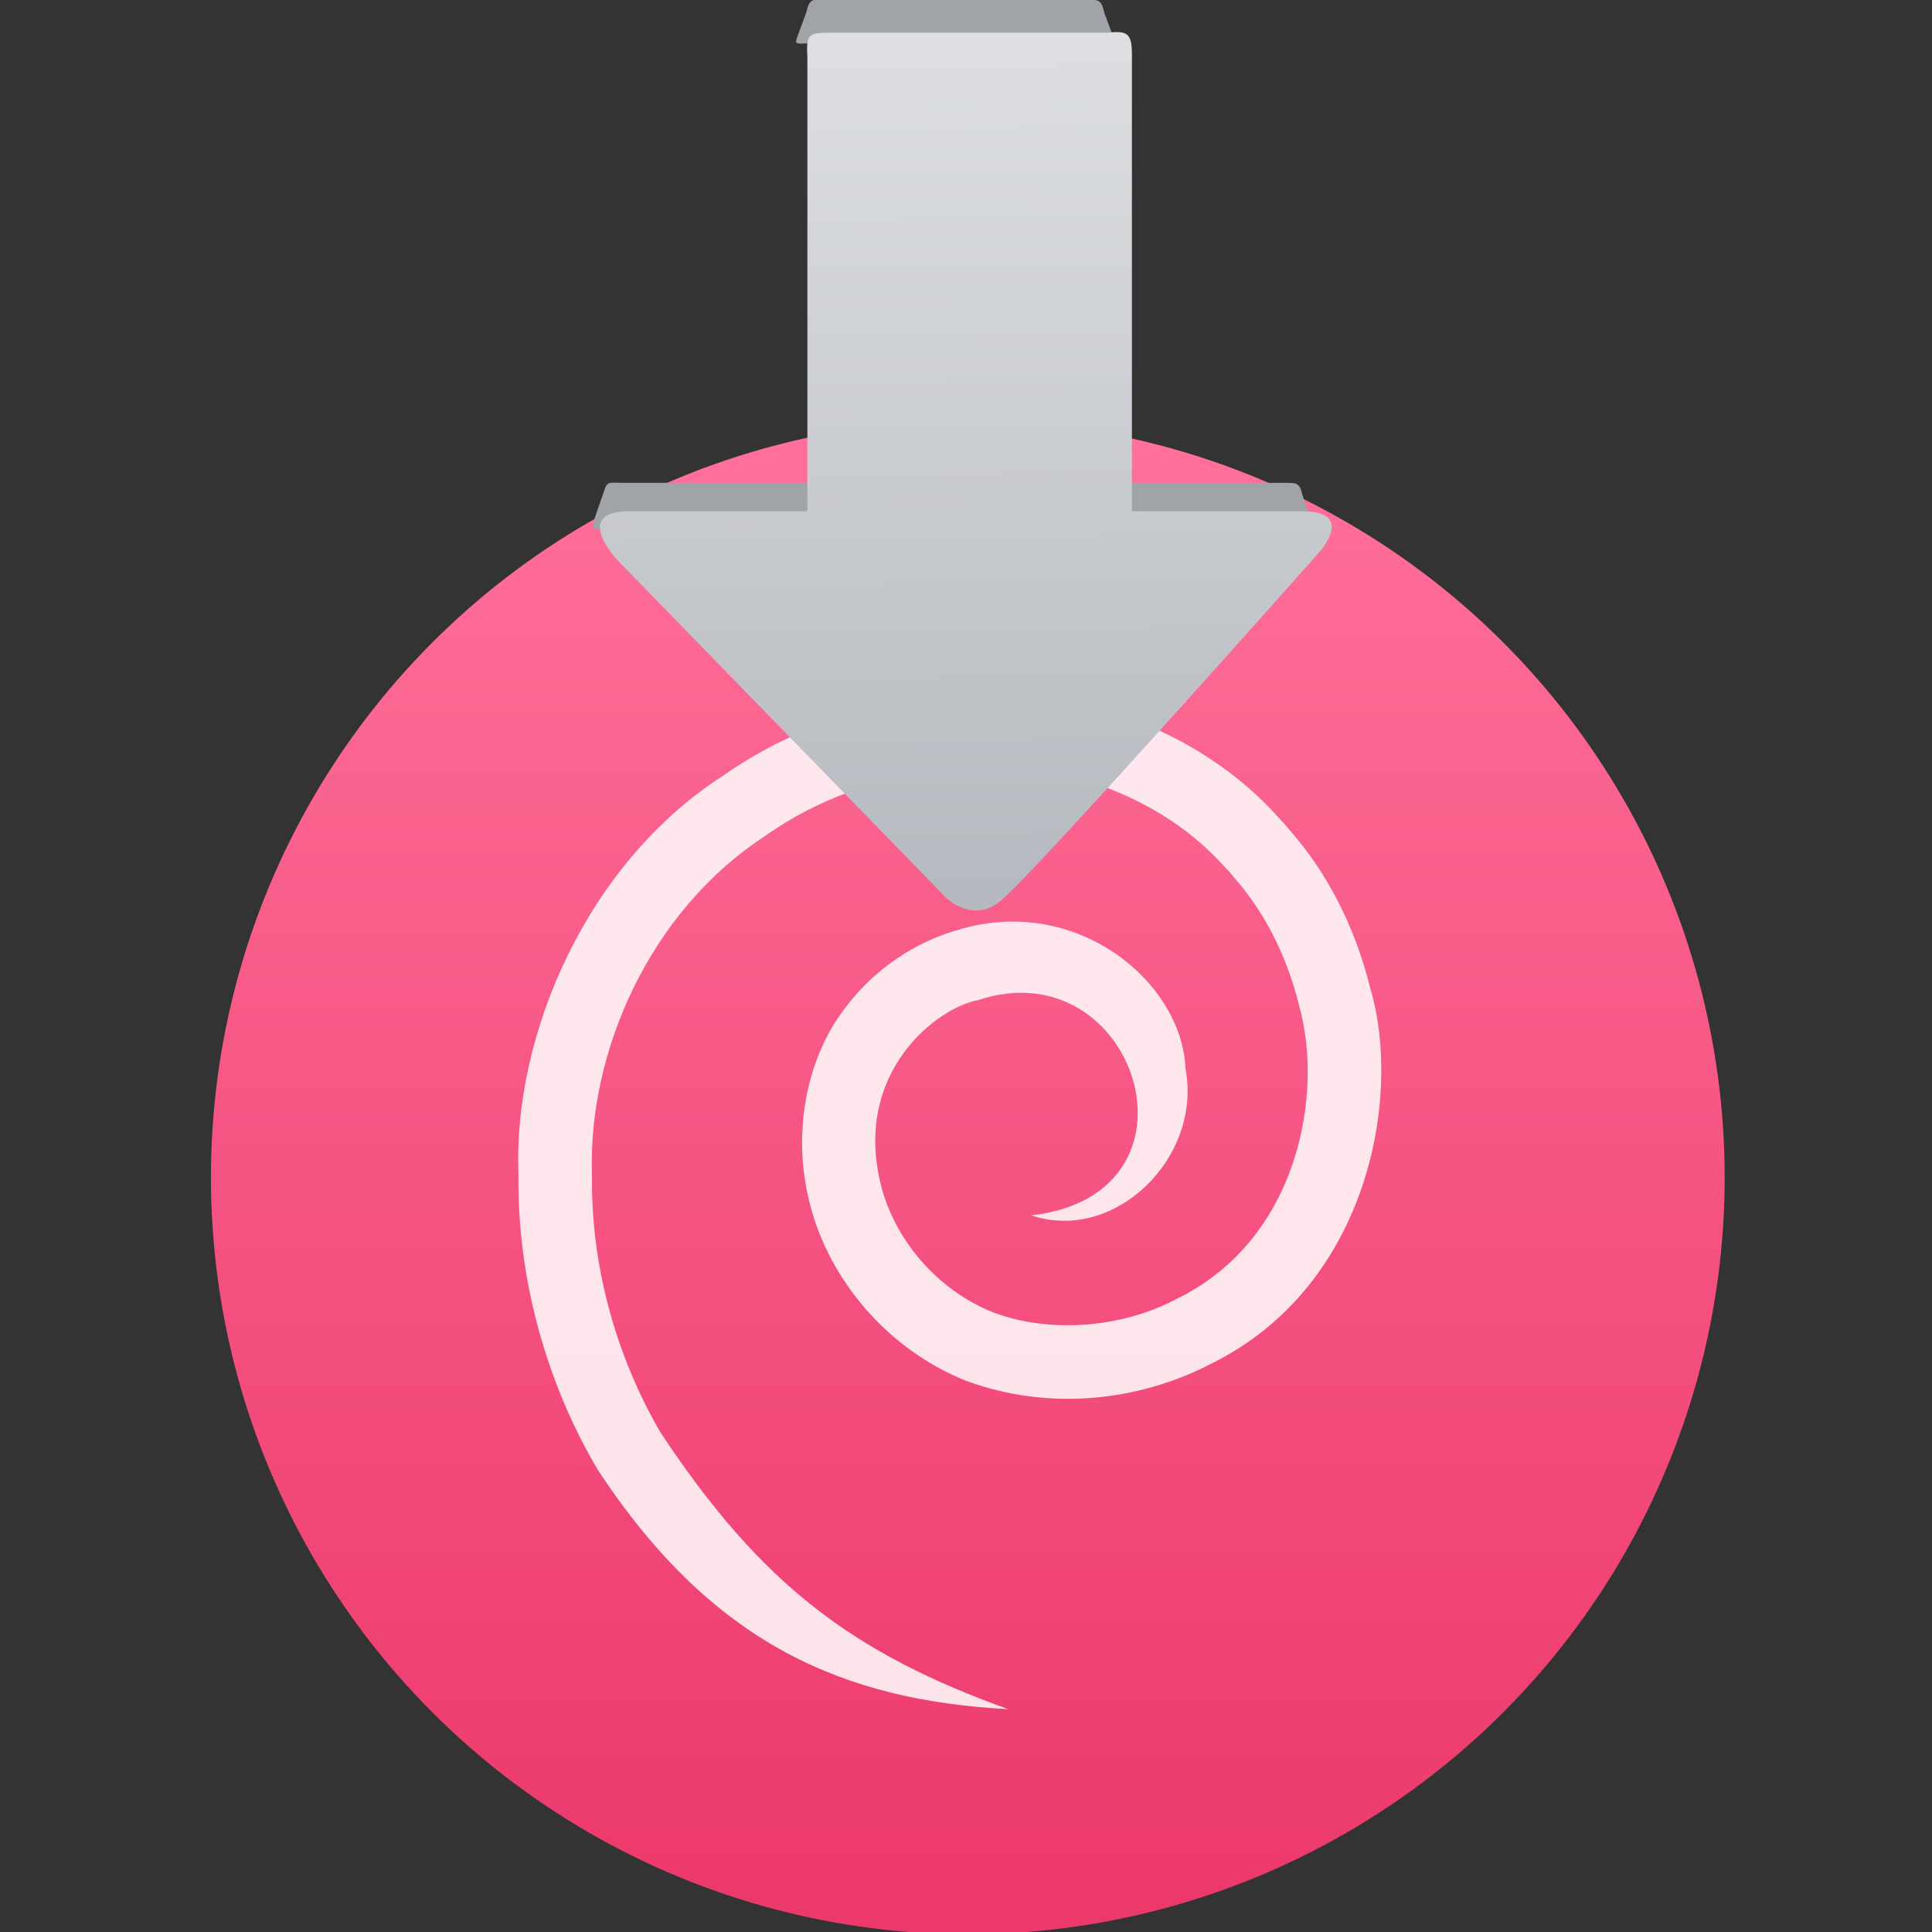<svg height="48" width="48" xmlns="http://www.w3.org/2000/svg" xmlns:xlink="http://www.w3.org/1999/xlink"><rect width="100%" height="100%" fill="#333333" stroke="none"/><linearGradient gradientUnits="userSpaceOnUse" x1="0" x2="47" y1="23.5" y2="23.5"><stop offset="0" stop-color="#a9a3d4"/><stop offset=".47" stop-color="#87baff"/><stop offset="1" stop-color="#89ec85"/></linearGradient><linearGradient id="a" gradientUnits="userSpaceOnUse" x1="209.555" x2="202.583" y1="385.206" y2=".063"><stop offset="0" stop-color="#8645a3"/><stop offset="1" stop-color="#d164ff"/></linearGradient><linearGradient id="b" gradientUnits="userSpaceOnUse" x1="399.994" x2="399.994" y1="545.139" y2="518.139"><stop offset="0" stop-color="#ec396c"/><stop offset="1" stop-color="#ff709a"/></linearGradient><linearGradient id="c" gradientUnits="userSpaceOnUse" x1="70.338" x2="69.495" y1="81.702" y2="16.722"><stop offset="0" stop-color="#b6b9bf"/><stop offset="1" stop-color="#dddfe2"/></linearGradient><g fill="url(#a)" stroke-width="1.317" transform="matrix(.328 0 0 .328 .797 -4.705)"><circle cx="400.571" cy="531.798" fill="url(#b)" r="14" transform="matrix(4.095 0 0 4.095 -1569.46 -2074.184)"/><path d="m76.133 102.374c-7.997-2.877-12.747-6.408-17.955-14.288-1.278-2.171-3.628-7.016-3.539-13.34-.208-6.305 2.978-13.57 8.924-17.447 5.742-4.092 13.152-4.153 17.56-2.537 4.547 1.688 6.391 4.5 6.443 4.366-.139.035 2.436 2.201 3.584 6.916 1.279 4.532-.02 12.044-6.271 15.12-2.875 1.541-6.609 1.82-9.537.718-2.928-1.181-5.053-3.774-5.761-6.483-1.543-5.981 2.995-9.296 4.997-9.636 8.145-2.716 12.27 10.03 2.744 11.114 4.342 1.45 8.818-3.006 7.967-7.545-.172-4.54-5.668-9.046-11.73-7.199-1.583.437-3.98 1.548-5.856 4.047-1.924 2.484-2.797 6.377-1.797 10.161.975 3.805 3.94 7.447 8.07 9.084 4.172 1.539 8.817 1.099 12.653-.897 8.189-4.051 9.828-13.922 8.201-19.353-1.436-5.837-4.607-8.51-4.443-8.551-.059.159-2.34-3.309-7.977-5.414-5.512-2.01-14.106-1.868-20.987 2.957-7.042 4.516-10.857 13.39-10.58 20.542-.095 7.263 2.612 12.822 4.089 15.293 5.954 9.08 12.776 11.918 21.201 12.372" fill="#fff" fill-opacity=".85" transform="matrix(1.467 0 0 1.467 -37.746 -6.375)"/><g fill="#a0a3a8" fill-rule="evenodd"><path d="m3002.182-2197.099 39.305-129.157c14.136-55.568 27.607-44.323 83.781-44.323h1023.708l205.744 238.231-1282.836 10.121c-84.767 1.047-98.712 20.459-69.701-74.871z" transform="matrix(.016 0 0 .014 -5.336 84.106)"/><path d="m6383.449-2185.791-34.279-112.643c-15.673-76.792-25.93-72.145-99.058-72.145h-1016.898l-205.744 238.23 1274.606 10.056c77.245-3.188 109.897 30.234 81.372-63.498z" transform="matrix(.016 0 0 .014 -5.336 84.106)"/><path d="m3963.805-4807.73 34.554-106.603c15.673-76.792 25.93-72.145 99.058-72.145l1016.898.036 205.744 238.228-1318.011-0c-61.59 3.127-58.988 4.489-38.242-59.515z" transform="matrix(.016 0 0 .014 -5.336 84.106)"/><path d="m5444.547-4805.801-34.554-106.603c-15.673-76.792-25.93-72.145-99.058-72.145l-1016.898.036-205.744 238.228 1318.011-0c61.59 3.127 58.988 4.489 38.242-59.515z" transform="matrix(.016 0 0 .014 -5.336 84.106)"/></g><path d="m69.237 82.35-24.81-25.485s-3.68-3.794.819-3.794h13.48v-4.416-29.917c-.088-1.776.011-1.926 1.738-1.917h21.003c1.493-.166 1.842.049 1.841 1.631v29.986 4.632l12.904-0c4.158-0 1.227 3.172 1.227 3.172s-21.108 23.82-24.053 26.319c-2.118 1.811-4.149-.212-4.149-.212z" fill="url(#c)"/></g></svg>